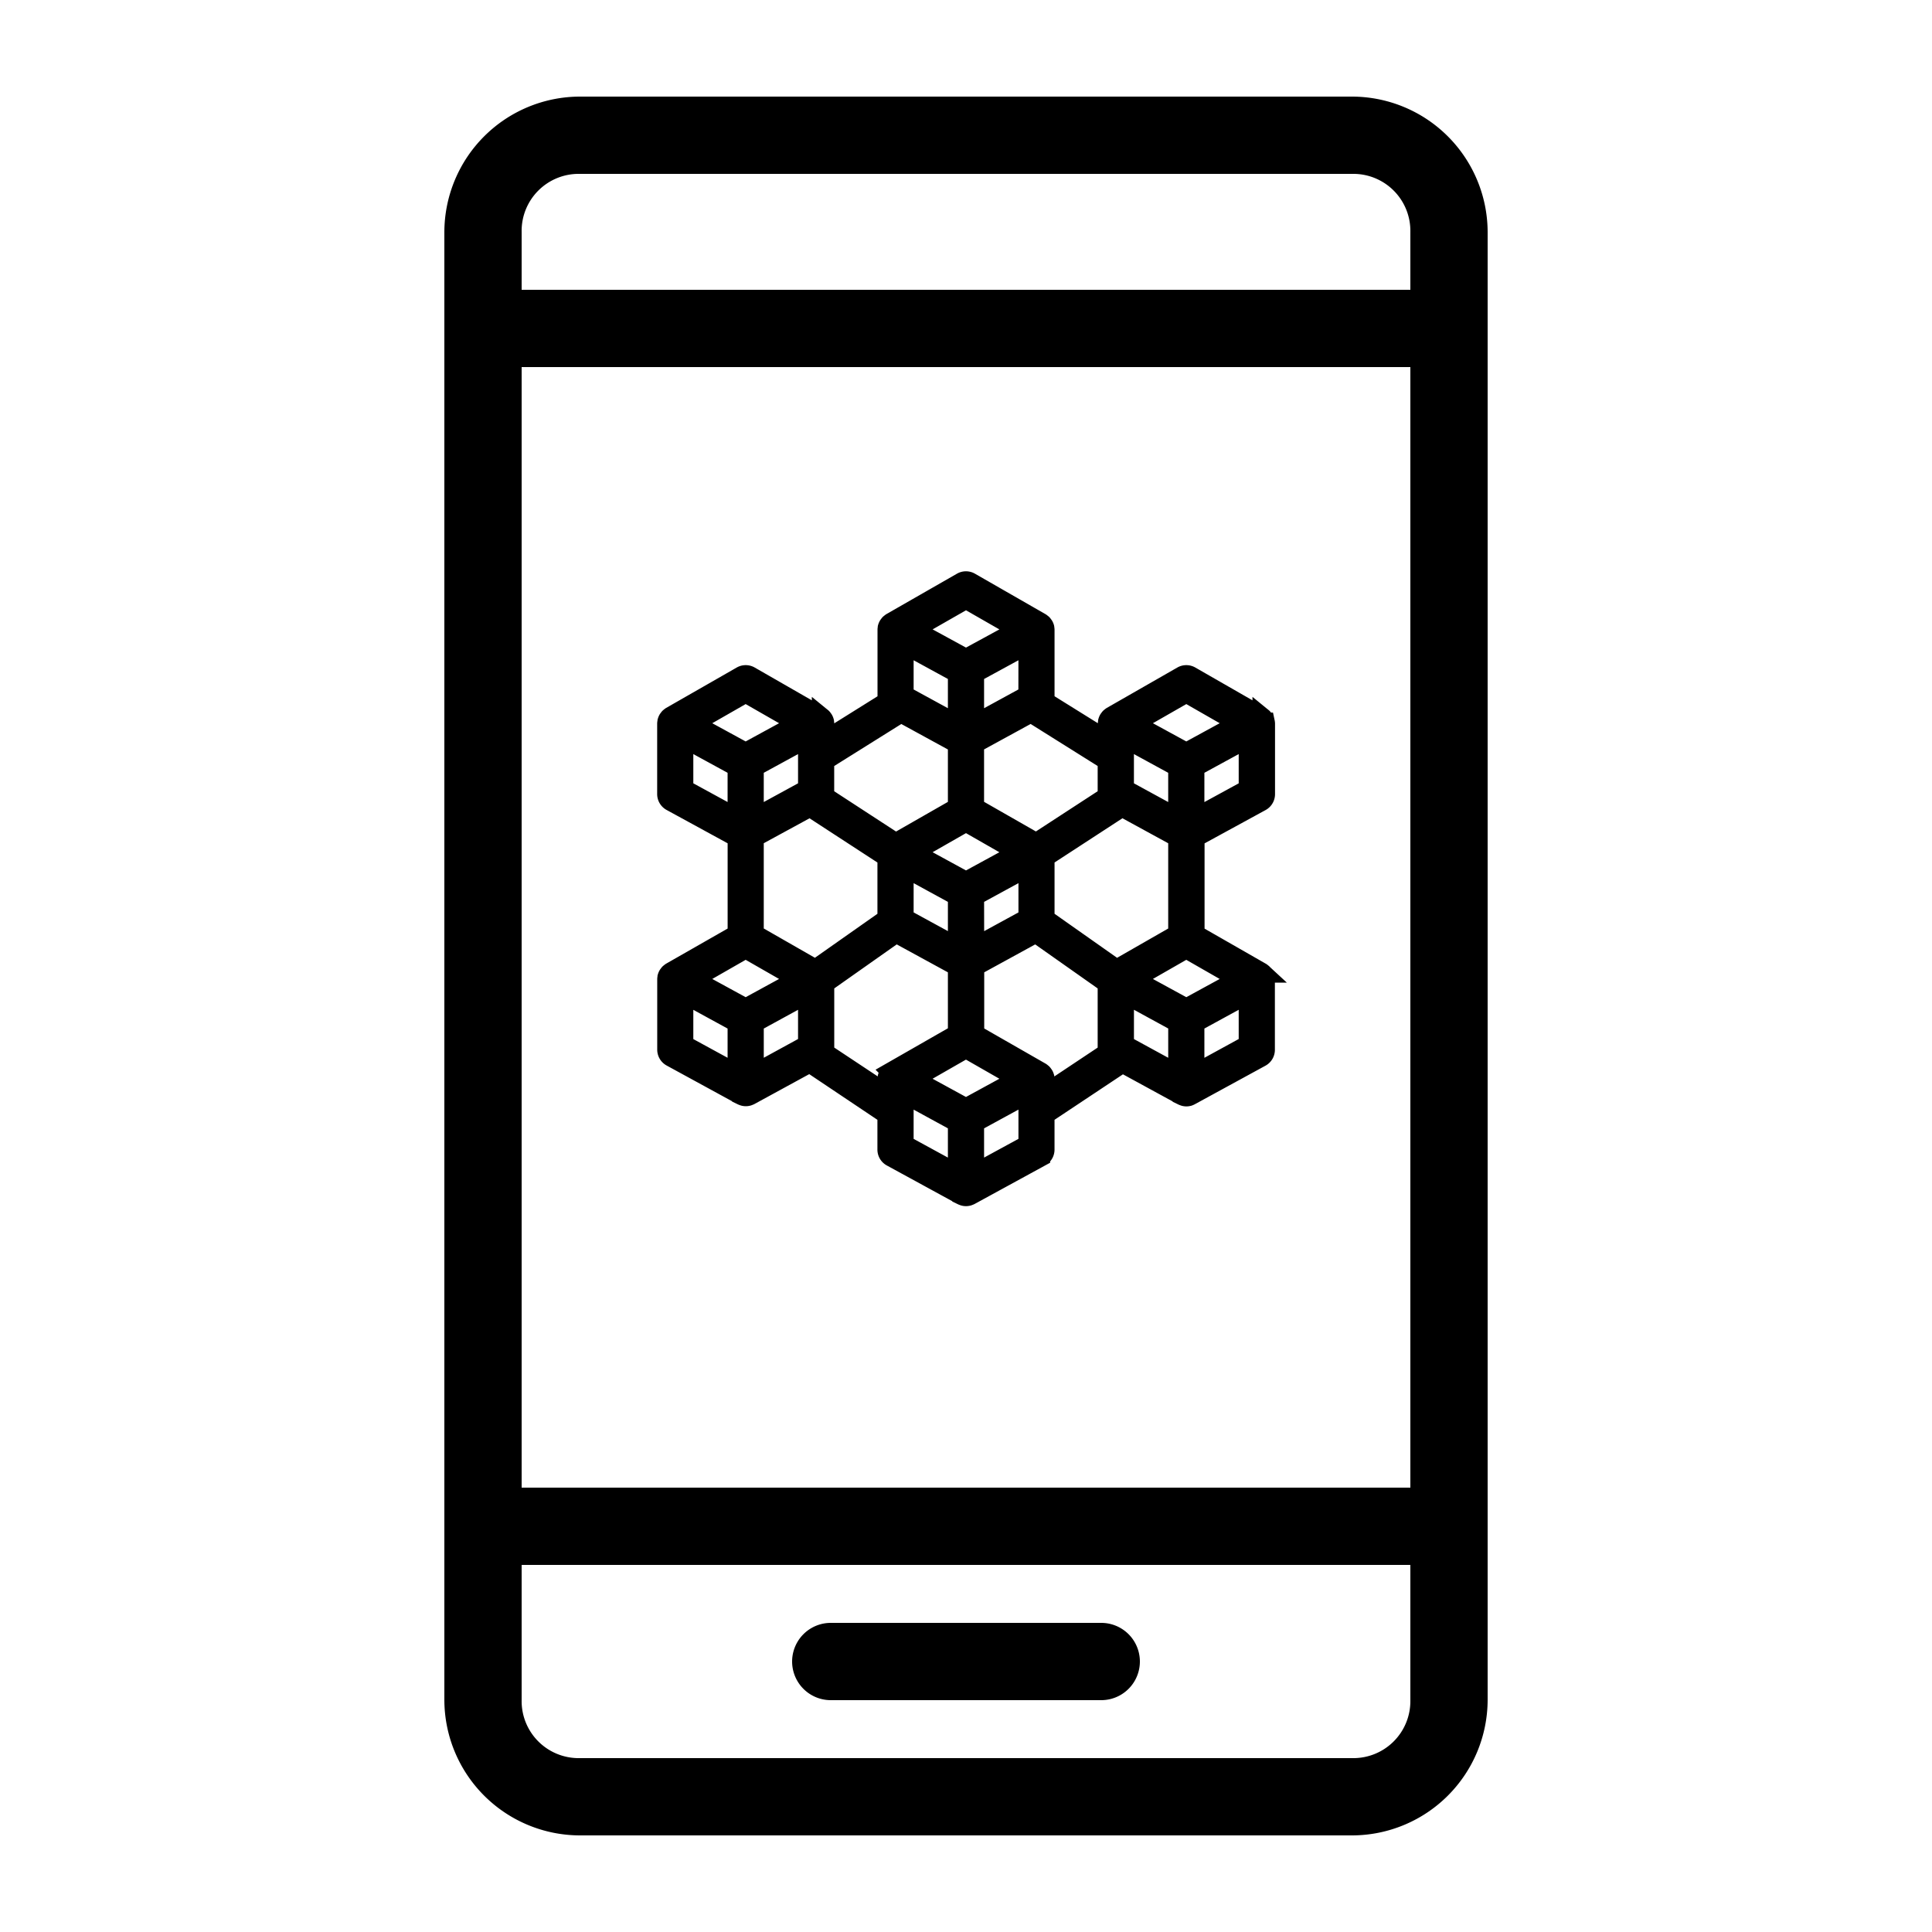 <svg xmlns="http://www.w3.org/2000/svg" xmlns:xlink="http://www.w3.org/1999/xlink" width="100" height="100" viewBox="0 0 100 100">
  <defs>
    <clipPath id="clip-blockchain_app">
      <rect width="100" height="100"/>
    </clipPath>
  </defs>
  <g id="blockchain_app" data-name="blockchain app" clip-path="url(#clip-blockchain_app)">
    <g id="noun_Mobile_1562148">
      <g id="Group_16640" data-name="Group 16640" transform="translate(0 -952.362)">
        <path id="Path_2271" data-name="Path 2271" d="M30,957.362a7.029,7.029,0,0,0-7,7v76a7.029,7.029,0,0,0,7,7H70a7.029,7.029,0,0,0,7-7v-76a7.029,7.029,0,0,0-7-7Zm0,4H70a2.951,2.951,0,0,1,3,3v3H27v-3A2.951,2.951,0,0,1,30,961.362Zm-3,10H73v58H27Zm0,62H73v7a2.951,2.951,0,0,1-3,3H30a2.951,2.951,0,0,1-3-3Zm16,3a2,2,0,0,0,0,4H57a2,2,0,0,0,0-4Z"/>
      </g>
    </g>
    <g id="noun_Blockchain_3498943_1_" data-name="noun_Blockchain_3498943(1)" transform="translate(32.615 29.823)">
      <path id="Path_2268" data-name="Path 2268" d="M32.863,7.559c0-.013,0-.028-.005-.041a.437.437,0,0,0-.043-.1.34.34,0,0,0-.023-.031.433.433,0,0,0-.045-.059c-.01-.01-.023-.018-.034-.027a.429.429,0,0,0-.053-.042h0l0,0L29.006,5.162a.437.437,0,0,0-.434,0L24.924,7.251l0,0h0a.43.43,0,0,0-.054.042.313.313,0,0,0-.034.027.433.433,0,0,0-.046.06c-.007.01-.016.019-.023.03a.437.437,0,0,0-.043.1c0,.013,0,.026-.005.039a.429.429,0,0,0-.009.073v.889L21.459,6.487a.427.427,0,0,0,.009-.066V2.773a.429.429,0,0,0-.009-.071c0-.013,0-.028-.005-.041a.436.436,0,0,0-.043-.1.441.441,0,0,0-.028-.037.432.432,0,0,0-.04-.053.446.446,0,0,0-.041-.032.429.429,0,0,0-.047-.037h0l0,0L17.6.305a.437.437,0,0,0-.434,0L13.519,2.394l0,0h0a.429.429,0,0,0-.047.037.445.445,0,0,0-.041.032.433.433,0,0,0-.041.053.444.444,0,0,0-.028.037.436.436,0,0,0-.043.1c0,.013,0,.026-.005.039a.429.429,0,0,0-.009.073V6.421a.427.427,0,0,0,.009.067L10.065,8.519V7.63a.429.429,0,0,0-.009-.071c0-.013,0-.028-.005-.041a.436.436,0,0,0-.043-.1.341.341,0,0,0-.023-.031.433.433,0,0,0-.045-.059c-.01-.01-.023-.018-.034-.027a.429.429,0,0,0-.053-.042h0l0,0L6.2,5.162a.437.437,0,0,0-.434,0L2.117,7.251l0,0h0a.43.43,0,0,0-.054.042.313.313,0,0,0-.034.027.433.433,0,0,0-.046.06c-.007.01-.016.019-.023.03a.437.437,0,0,0-.043.1c0,.013,0,.026-.005.039A.429.429,0,0,0,1.9,7.63v3.648a.436.436,0,0,0,.227.383l3.42,1.868v5L2.117,20.488l0,0h0a.43.43,0,0,0-.054.042.313.313,0,0,0-.034.027.433.433,0,0,0-.046.06c-.007.01-.016.019-.023.03a.437.437,0,0,0-.043.1c0,.013,0,.026-.005.039a.429.429,0,0,0-.009.073v3.648a.436.436,0,0,0,.228.383l3.647,1.991a.43.43,0,0,0,.064.025.369.369,0,0,0,.035.013.422.422,0,0,0,.222,0c.012,0,.023-.009.035-.013a.43.43,0,0,0,.064-.025l3.1-1.691L13.3,27.871V29.68a.436.436,0,0,0,.227.383l3.647,1.991a.431.431,0,0,0,.064.025.372.372,0,0,0,.035.013.422.422,0,0,0,.222,0c.012,0,.023-.009.035-.013a.43.43,0,0,0,.064-.025l3.646-1.991a.436.436,0,0,0,.227-.383V27.87L25.483,25.2l3.1,1.691a.431.431,0,0,0,.064.025.371.371,0,0,0,.035.013.422.422,0,0,0,.222,0c.012,0,.023-.009.035-.013A.43.43,0,0,0,29,26.888l3.646-1.99a.436.436,0,0,0,.227-.383V20.867a.429.429,0,0,0-.009-.071c0-.013,0-.028-.005-.041a.436.436,0,0,0-.043-.1.341.341,0,0,0-.023-.031.433.433,0,0,0-.045-.059c-.01-.01-.023-.018-.034-.027a.429.429,0,0,0-.053-.042h0l0,0-3.428-1.963v-5l3.42-1.867a.436.436,0,0,0,.227-.383V7.63a.429.429,0,0,0-.009-.071ZM20.026,26.084l-2.642,1.442-2.642-1.442-.112-.061,2.753-1.577,2.753,1.576ZM9.192,11.018,6.417,12.533V9.88L9.192,8.366ZM5.981,19.281l2.753,1.577-.112.061L5.981,22.361,3.339,20.919l-.112-.061Zm3.611,1.062L6.417,18.525v-5L9.309,11.95l3.992,2.6v3.184ZM14.174,6.161V3.509l2.774,1.515V7.676Zm6.422,0L17.821,7.676V5.024L20.6,3.509Zm-3.211,6.563L20.138,14.3l-.112.061L17.385,15.8l-2.642-1.442-.112-.061Zm-3.211,2.322,2.774,1.515v2.653L14.174,17.7Zm3.647,1.515L20.6,15.046V17.7l-2.774,1.515Zm3.647-2.013,3.992-2.6,2.891,1.579v5l-3.174,1.818-3.709-2.612ZM28.351,9.88v2.653l-2.774-1.514V8.366ZM25.578,24.256V21.6l2.774,1.515V25.77Zm5.852-3.337-2.642,1.442-2.642-1.442-.112-.061,2.753-1.577,2.753,1.577ZM28.788,6.044l2.753,1.577-.112.061L28.788,9.124,26.147,7.682l-.112-.061ZM24.72,11.389l-3.7,2.41-3.2-1.83V8.67l2.928-1.6L24.7,9.549v1.728a.435.435,0,0,0,.015.112Zm-7.335-10.2,2.753,1.577L17.505,4.2l-.121.066L17.264,4.2,14.632,2.764ZM14.02,7.073l2.928,1.6v3.3l-3.2,1.83-3.7-2.41a.435.435,0,0,0,.015-.112V9.549ZM5.981,6.044,8.734,7.621l-.112.061L5.981,9.124,3.339,7.682l-.112-.061ZM2.771,8.366,5.545,9.88v2.652L2.771,11.018Zm0,13.237,2.774,1.515V25.77L2.771,24.256Zm3.647,1.515L9.192,21.6v2.653L6.418,25.77Zm3.623,1.533a.432.432,0,0,0,.025-.136V21.078l3.7-2.607,3.182,1.737v3.483l-3.429,1.963,0,0h0a.43.43,0,0,0-.054.042.313.313,0,0,0-.034.027.433.433,0,0,0-.046.06c-.007.01-.016.019-.023.03a.437.437,0,0,0-.043.1c0,.013,0,.026-.005.039a.429.429,0,0,0-.009.073v.79Zm4.133,2.984v-.867l2.774,1.515v2.653l-2.774-1.514Zm3.647,3.3V28.283L20.6,26.768v2.653Zm3.647-4.9a.429.429,0,0,0-.009-.071c0-.013,0-.028-.005-.041a.436.436,0,0,0-.043-.1.341.341,0,0,0-.023-.031.433.433,0,0,0-.045-.059c-.01-.01-.023-.018-.034-.027a.429.429,0,0,0-.053-.042h0l0,0-3.428-1.963V20.208L21,18.471l3.7,2.607v3.437a.432.432,0,0,0,.025.136l-3.26,2.171Zm7.756-.263V23.117L32,21.6v2.653Zm0-13.237V9.88L32,8.366v2.653Z" transform="translate(0 0)" stroke="#000" stroke-width="1"/>
    </g>
  </g>
</svg>
